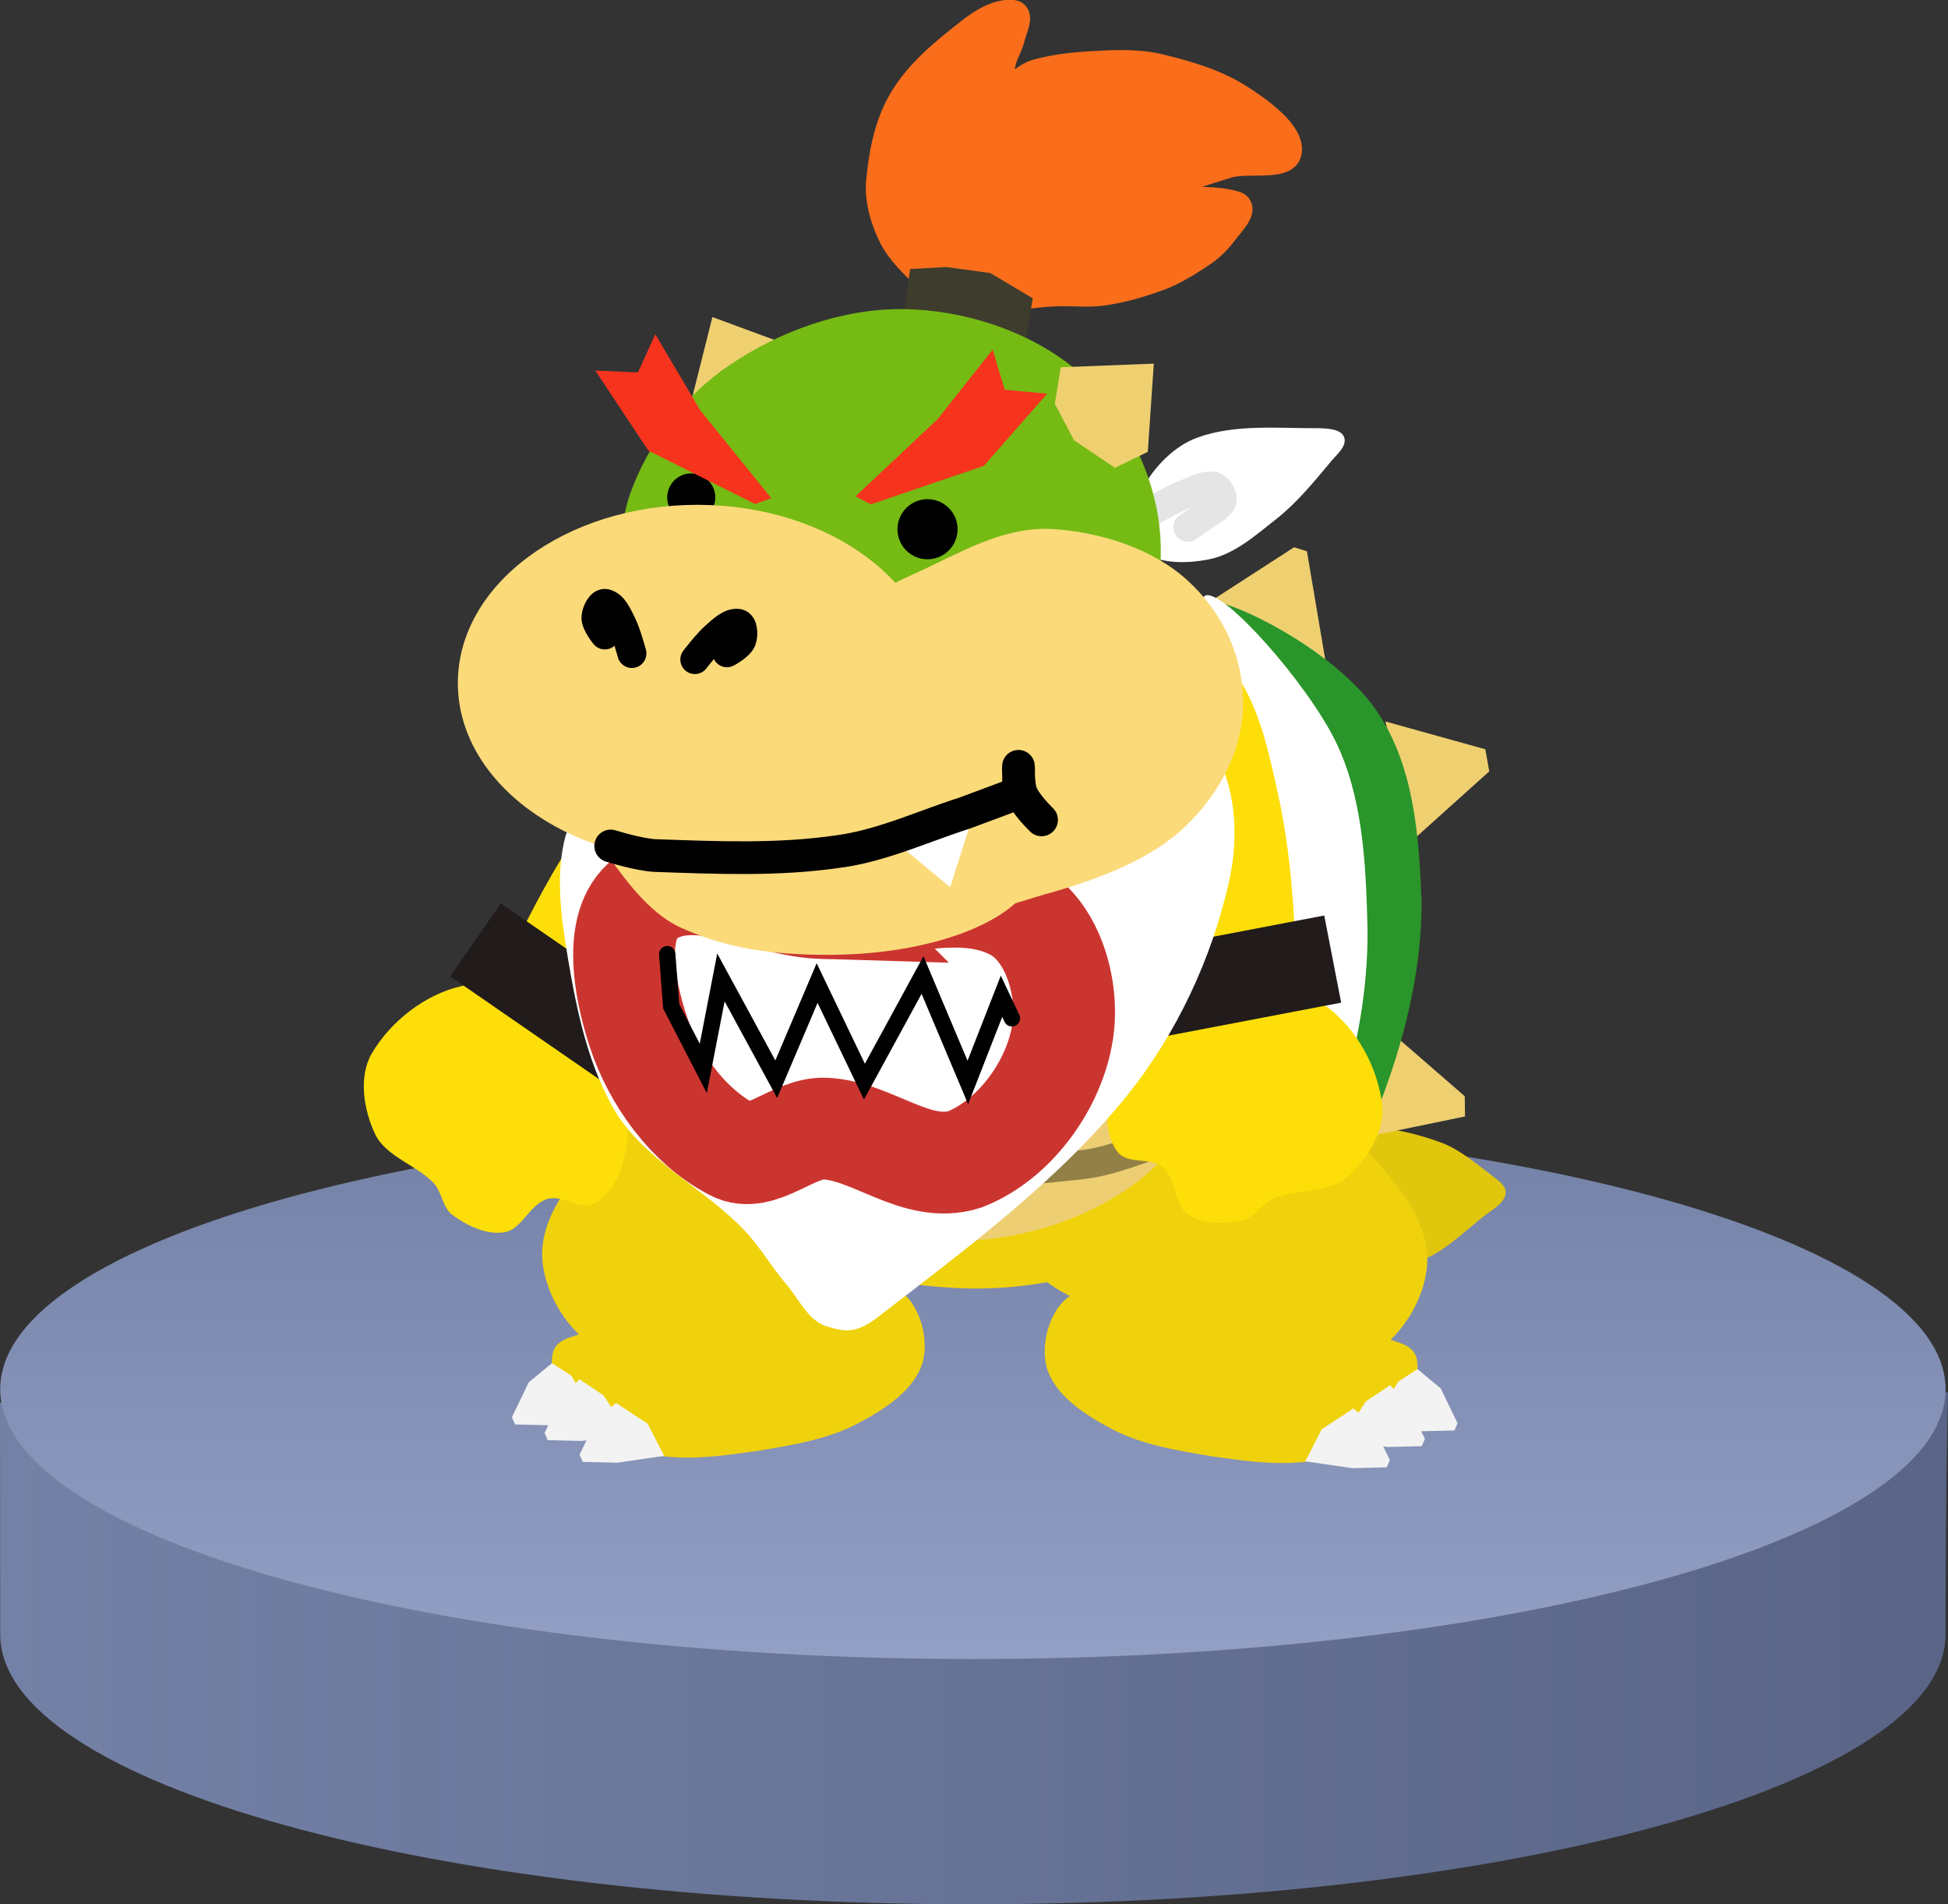 <svg version="1.1" xmlns="http://www.w3.org/2000/svg" xmlns:xlink="http://www.w3.org/1999/xlink" width="119.159" height="116.46" viewBox="0,0,119.159,116.46"><rect x="0" y="0" width="119.159" height="116.46" fill="#333333" stroke="none"/><defs><linearGradient x1="180.988" y1="247.167" x2="300.147" y2="247.167" gradientUnits="userSpaceOnUse" id="color-1"><stop offset="0" stop-color="#7481a6"/><stop offset="1" stop-color="#596486"/></linearGradient><linearGradient x1="240.5" y1="217" x2="240.5" y2="250" gradientUnits="userSpaceOnUse" id="color-2"><stop offset="0" stop-color="#7481a6"/><stop offset="1" stop-color="#939fc4"/></linearGradient></defs><g transform="translate(-180.988,-148.54)"><g data-paper-data="{&quot;isPaintingLayer&quot;:true}" fill-rule="nonzero" stroke-linejoin="miter" stroke-miterlimit="10" stroke-dasharray="" stroke-dashoffset="0" style="mix-blend-mode: normal"><g data-paper-data="{&quot;origPos&quot;:null}" stroke="none" stroke-width="0" stroke-linecap="butt"><path d="M300,248.5c0,9.113 -26.639,16.5 -59.5,16.5c-32.861,0 -59.5,-7.387 -59.5,-16.5c0,-3.062 -0.012,-14.185 -0.012,-14.185l60.179,-4.982l58.98,4.359c0,0 -0.147,5.695 -0.147,14.808z" data-paper-data="{&quot;origPos&quot;:null}" fill="url(#color-1)"/><path d="M300,233.5c0,9.113 -26.639,16.5 -59.5,16.5c-32.861,0 -59.5,-7.387 -59.5,-16.5c0,-9.113 26.639,-16.5 59.5,-16.5c32.861,0 59.5,7.387 59.5,16.5z" data-paper-data="{&quot;origPos&quot;:null}" fill="url(#color-2)"/></g><g><path d="M269.219,218.443c1.108,0.44 2.045,1.244 2.991,1.961c0.363,0.289 0.908,0.627 0.883,1.079c-0.03,0.528 -0.603,0.901 -1.054,1.226c-1.574,1.14 -3.011,2.847 -4.977,3.138c-2.232,0.33 -5.109,0.196 -6.62,-1.471c-1.292,-1.429 -0.902,-4.131 0.074,-5.762c0.716,-1.198 2.645,-1.075 4.045,-1.103c1.579,-0.031 3.175,0.389 4.658,0.932z" fill="#e1c60e" stroke="none" stroke-width="0.889" stroke-linecap="round"/><path d="M270.586,215.581l0.018,1.237l-6.516,1.344l1.357,-7.043z" fill="#efd071" stroke="none" stroke-width="0.889" stroke-linecap="round"/><path d="M260.147,182.009l0.785,0.245l1.299,7.674l-7.282,-4.56z" fill="#efd071" stroke="none" stroke-width="0.889" stroke-linecap="round"/><path d="M271.846,194.364l0.239,1.351l-4.527,4.067l-1.829,-7.121z" fill="#efd071" stroke="none" stroke-width="0.889" stroke-linecap="round"/><path d="M255.025,185.242c2.529,0.478 7.907,3.52 10.101,6.667c2.376,3.407 2.665,7.776 2.82,11.782c0.012,3.974 -0.942,8.011 -2.329,11.76c-0.834,2.255 -2.462,4.349 -4.413,5.946c-0.549,0.43 -1.037,0.334 -1.103,-0.918c-0.268,-5.008 0.527,-10.075 0,-15.082c-0.415,-5.031 -1.596,-10.022 -2.82,-14.951c-0.446,-1.795 -3.542,-5.436 -2.256,-5.202z" fill="#2a952a" stroke="none" stroke-width="0.842" stroke-linecap="round"/><path d="M254.753,184.951c1.154,-0.313 6.182,5.373 7.919,8.9c1.675,3.402 1.862,7.494 1.961,11.217c0.084,3.197 -0.508,7.059 -1.329,9.489c-0.821,2.43 -1.997,3.844 -3.206,3.934c-0.898,0.066 -1.125,-2.315 -1.226,-3.555c-0.065,-3.155 1.089,-6.333 0.736,-9.439c-0.388,-3.402 -1.93,-6.586 -2.716,-9.919c-0.82,-3.474 -3.291,-10.252 -2.138,-10.628z" fill="#ffffff" stroke="none" stroke-width="0.889" stroke-linecap="round"/><g stroke="none" stroke-width="0.889" stroke-linecap="round"><path d="M232.353,216.001c2.986,1.793 5.622,4.872 6.375,8.263c0.374,1.69 -2.06,2.903 -3.555,3.629c-2.854,1.302 -5.801,1.572 -9.072,2.256c-2.612,0.535 -5.447,2.167 -7.919,1.177c-2.189,-0.878 -3.886,-3.507 -4.021,-5.835c-0.142,-2.446 1.713,-4.768 3.359,-6.546c1.603,-1.732 3.811,-3.119 6.13,-3.555c2.855,-0.537 6.198,-0.826 8.704,0.613z" fill="#f0d20c"/><path d="M235.662,227.28c1.476,0.626 2.166,2.937 1.79,4.487c-0.48,1.761 -2.331,2.944 -3.931,3.796c-1.885,1.004 -4.041,1.347 -6.121,1.696c-2.132,0.301 -4.336,0.639 -6.448,0.245c-0.597,-0.112 -0.318,-1.319 -0.809,-1.716c-1.362,-1.102 -3.209,-1.537 -4.634,-2.599c-0.427,-0.344 -0.803,-0.935 -0.76,-1.496c0.044,-0.568 0.15,-1.001 1.054,-1.349c3.643,-1.246 7.378,-2.331 11.193,-2.942c2.85,-0.457 6.01,-1.25 8.667,-0.123z" fill="#f0d20c"/><path d="M221.614,237.577l-2.869,0.417l-2.109,-0.049l-0.196,-0.441l1.03,-2.133l1.201,-1.03l1.937,1.275z" fill="#f3f3f3"/><path d="M219.47,236.247l-2.869,0.417l-2.109,-0.049l-0.196,-0.441l1.03,-2.133l1.103,-1.152l1.471,0.981z" fill="#f3f3f3"/><path d="M217.474,235.286l-2.869,0.417l-2.109,-0.049l-0.196,-0.441l1.03,-2.133l1.422,-1.177l1.177,0.76z" fill="#f3f3f3"/></g><g stroke="none"><g fill="#fdde09" stroke-linecap="round"><path d="M231.112,197.316c-0.204,2.649 -1.942,5.03 -3.458,7.224c-2.795,4.04 -5.332,9.229 -9.751,11.653c-2.412,1.321 -6.863,0.284 -8.092,-2.225c-1.228,-2.511 1.714,-5.459 2.892,-8.079c1.319,-2.684 2.802,-5.36 4.577,-7.782c1.63,-2.223 3.35,-4.654 5.76,-5.934c1.678,-0.884 4.117,-1.127 5.646,-0.145c1.626,1.046 2.575,3.344 2.426,5.289z" stroke-width="1.071"/><path d="M215.307,210.221c1.59,1.013 2.883,2.591 3.594,4.321c0.619,1.512 0.62,3.197 0.28,4.741c-0.242,1.099 -0.823,2.33 -1.822,2.851c-0.894,0.465 -1.978,-0.564 -2.902,-0.267c-1.098,0.35 -1.543,1.853 -2.604,2.031c-1.126,0.19 -2.322,-0.422 -3.188,-1.054c-0.619,-0.456 -0.634,-1.434 -1.18,-1.985c-1.078,-1.093 -2.899,-1.603 -3.545,-2.95c-0.713,-1.484 -1.031,-3.54 -0.211,-4.941c1.16,-1.981 3.282,-3.631 5.522,-4.13c2.021,-0.448 4.314,0.272 6.057,1.382z" stroke-width="1.261"/></g><path d="M223.705,212.133l-3.099,4.459l-12.081,-8.343l3.099,-4.459z" fill="#211c1b" stroke-width="0.863" stroke-linecap="butt"/></g><g stroke="none" stroke-width="0.889" stroke-linecap="round"><path d="M258.799,215.721c2.319,0.436 4.527,1.823 6.13,3.555c1.646,1.778 3.501,4.1 3.359,6.546c-0.135,2.329 -1.832,4.957 -4.021,5.835c-2.472,0.991 -5.308,-0.641 -7.919,-1.177c-3.271,-0.684 -6.218,-0.954 -9.072,-2.256c-1.495,-0.725 -3.929,-1.939 -3.555,-3.629c0.753,-3.39 3.389,-6.469 6.375,-8.263c2.506,-1.439 5.849,-1.15 8.704,-0.613z" fill="#f0d20c"/><path d="M255.452,227.735c3.814,0.611 7.55,1.697 11.193,2.942c0.905,0.348 1.011,0.781 1.054,1.349c0.043,0.561 -0.333,1.152 -0.76,1.496c-1.425,1.062 -3.272,1.497 -4.634,2.599c-0.491,0.398 -0.212,1.604 -0.809,1.716c-2.112,0.394 -4.317,0.056 -6.448,-0.245c-2.081,-0.349 -4.237,-0.692 -6.121,-1.696c-1.601,-0.853 -3.451,-2.036 -3.931,-3.796c-0.376,-1.55 0.314,-3.861 1.79,-4.487c2.657,-1.128 5.817,-0.334 8.667,0.123z" fill="#f0d20c"/><path d="M261.839,235.949l1.937,-1.275l1.201,1.03l1.03,2.133l-0.196,0.441l-2.109,0.049l-2.869,-0.417z" fill="#f3f3f3"/><path d="M264.547,234.238l1.471,-0.981l1.103,1.152l1.03,2.133l-0.196,0.441l-2.109,0.049l-2.869,-0.417z" fill="#f3f3f3"/><path d="M266.518,233.032l1.177,-0.76l1.422,1.177l1.03,2.133l-0.196,0.441l-2.109,0.049l-2.869,-0.417z" fill="#f3f3f3"/></g><g stroke-linecap="round"><path d="M238.802,187.844c5.282,-0.163 11.403,1.67 14.71,5.149c4.721,4.958 7.407,11.885 7.144,18.327c-0.197,4.831 -4.182,9.46 -8.353,12.688c-3.349,2.493 -8.268,3.506 -12.671,3.31c-5.257,-0.234 -11.056,-1.793 -14.862,-4.689c-3.806,-2.896 -5.694,-7.16 -6.162,-11.309c-0.633,-5.61 -0.954,-12.369 3.038,-16.856c3.804,-4.279 10.95,-6.252 17.157,-6.62z" fill="#f0d20c" stroke="none" stroke-width="0.957"/><path d="M239.029,197.904c3.855,-0.171 7.822,0.022 11.522,1.341c1.462,0.552 2.439,2.306 3.077,3.951c1.088,2.823 2.129,5.978 1.637,9.014c-0.538,3.309 -1.834,6.447 -4.796,8.666c-2.963,2.219 -7.054,3.593 -11.569,3.593c-4.515,0 -8.606,-1.374 -11.569,-3.593c-2.963,-2.22 -3.866,-5.46 -4.796,-8.666c-0.771,-2.66 -0.969,-5.67 -0.426,-8.414c0.308,-1.487 1.411,-3.129 2.815,-3.669c4.505,-1.518 9.358,-2.012 14.107,-2.223z" fill="#edce73" stroke="none" stroke-width="1.234"/><path d="M253.391,217.781c0,0 -3.918,1.713 -6.007,1.961c-5.202,0.618 -10.395,0.788 -15.569,0.736c-1.886,-0.071 -5.517,-1.103 -5.517,-1.103" fill="none" stroke="#938047" stroke-width="1.778"/><path d="M254.971,212.24c0,0 -4.224,1.191 -6.375,1.594c-3.132,0.582 -6.187,1.169 -9.317,1.349c-2.595,0.149 -5.369,-0.063 -8.091,-0.368c-2.639,-0.309 -7.968,-1.471 -7.968,-1.471" fill="none" stroke="#938047" stroke-width="1.778"/><path d="M253.752,206.12c0,0 -5.574,2.117 -8.459,2.82c-2.561,0.617 -5.054,0.947 -7.601,0.981c-3.233,0.172 -6.451,0.013 -9.685,-0.368c-1.996,-0.239 -5.884,-1.349 -5.884,-1.349" fill="none" stroke="#938047" stroke-width="1.778"/></g><g stroke="none"><g fill="#fdde09" stroke-linecap="round"><path d="M251.191,186.963c1.795,-0.281 3.929,0.926 5.106,2.412c1.688,2.144 2.28,5.063 2.873,7.754c0.646,2.932 0.922,5.98 1.046,8.968c0.02,2.873 1.521,6.758 -0.616,8.559c-2.137,1.8 -6.627,0.951 -8.301,-1.231c-3.064,-4.002 -3.291,-9.773 -4.216,-14.598c-0.501,-2.62 -1.13,-5.499 -0.247,-8.005c0.648,-1.84 2.445,-3.559 4.355,-3.859z" stroke-width="1.071"/><path d="M262.15,210.11c1.848,1.361 3.123,3.727 3.384,6.008c0.185,1.613 -0.937,3.365 -2.188,4.436c-1.135,0.972 -3.007,0.703 -4.435,1.267c-0.722,0.283 -1.131,1.172 -1.881,1.339c-1.047,0.229 -2.388,0.306 -3.342,-0.322c-0.899,-0.592 -0.699,-2.146 -1.562,-2.91c-0.726,-0.645 -2.133,-0.142 -2.763,-0.928c-0.703,-0.88 -0.738,-2.24 -0.516,-3.344c0.313,-1.55 0.993,-3.091 2.17,-4.225c1.349,-1.296 3.169,-2.217 5.032,-2.502c2.042,-0.312 4.431,-0.045 6.099,1.181z" stroke-width="1.261"/></g><path d="M261.992,204.529l1.035,5.33l-14.421,2.755l-1.035,-5.33z" fill="#211c1b" stroke-width="0.863" stroke-linecap="butt"/></g><path d="M215.72,207.091c-0.413,-2.475 -0.782,-5.097 -0.123,-7.478c0.392,-1.093 1.613,-1.606 2.942,-1.839c5.318,-0.933 10.611,-1.867 15.937,-2.697c5.095,-0.519 10.212,-0.834 15.324,-1.348c1.742,-0.17 4.165,-0.907 5.271,0.49c1.551,2.233 1.708,5.508 1.103,8.214c-1.056,4.72 -3.217,9.348 -6.252,13.117c-4.198,5.212 -9.881,9.406 -15.324,13.608c-1.301,0.968 -1.972,0.822 -3.065,0.49c-1.126,-0.355 -1.679,-1.679 -2.452,-2.574c-0.926,-1.08 -1.609,-2.302 -2.574,-3.31c-2.383,-2.485 -5.799,-4.125 -7.723,-6.988c-1.791,-2.881 -2.506,-6.35 -3.065,-9.685z" fill="#ffffff" stroke="none" stroke-width="0.889" stroke-linecap="round"/><g fill="none" stroke-linecap="round"><path d="M231.289,204.075c3.917,0.182 8.319,-1.736 11.769,0.123c2.432,1.31 3.437,5.079 2.869,7.797c-0.603,3.112 -2.977,6.303 -5.933,7.454c-2.934,0.923 -5.625,-1.759 -8.532,-1.888c-1.957,-0.086 -3.95,2.194 -5.639,1.299c-2.771,-1.441 -4.859,-4.373 -5.811,-7.294c-0.851,-2.612 -1.64,-6.725 0.662,-8.226c2.973,-1.937 7.074,0.632 10.616,0.736z" stroke="#cb3530" stroke-width="6.223"/><path d="M242.887,210.817l-0.637,-1.348l-2.06,5.271l-2.771,-6.571l-3.555,6.522l-2.893,-6.031l-2.501,5.884l-3.383,-6.228l-1.079,5.566l-1.961,-3.8l-0.245,-3.187" stroke="#000000" stroke-width="1"/></g><g stroke-linecap="round"><path d="M254.263,175.291c2.313,-0.827 4.895,-0.549 7.355,-0.564c0.608,0.015 1.419,0.05 1.594,0.564c0.181,0.544 -0.464,1.049 -0.809,1.471c-1.051,1.254 -2.083,2.529 -3.359,3.531c-1.269,0.994 -2.537,2.137 -4.095,2.452c-1.433,0.288 -3.342,0.322 -4.364,-0.736c-0.82,-0.85 -0.313,-2.502 0.245,-3.531c0.744,-1.371 1.971,-2.665 3.433,-3.187z" fill="#ffffff" stroke="none" stroke-width="0.889"/><path d="M250.83,180.194c0,0 0.768,-0.492 1.226,-0.736c0.493,-0.267 0.992,-0.538 1.52,-0.736c0.499,-0.176 1.055,-0.532 1.618,-0.441c0.31,0.076 0.616,0.532 0.539,0.858c-0.103,0.438 -0.663,0.615 -1.03,0.907c-0.329,0.256 -1.054,0.736 -1.054,0.736" fill="none" stroke="#e5e5e5" stroke-width="1.778"/></g><g><g><path d="M237.787,165.557c-0.817,-0.829 -1.72,-1.635 -2.207,-2.648c-0.464,-0.966 -0.793,-2.065 -0.736,-3.138c0.153,-1.722 0.477,-3.521 1.349,-5.026c0.986,-1.702 2.576,-2.993 4.144,-4.217c0.717,-0.579 1.719,-1.192 2.599,-1.103c0.421,0.044 -0.039,0.959 -0.147,1.422c-0.127,0.544 -0.433,0.962 -0.539,1.471c-0.124,0.589 -0.449,1.596 0,1.765c0.585,0.219 1.372,-0.808 2.158,-1.03c1.046,-0.29 2.144,-0.422 3.285,-0.49c1.304,-0.078 2.646,-0.144 3.923,0.098c1.746,0.411 3.553,0.91 5.051,1.839c1.276,0.792 3.232,2.206 3.065,3.31c-0.139,0.918 -2.486,0.363 -3.678,0.736c-2.084,0.651 -6.203,1.945 -6.13,2.329c0.073,0.384 4.514,-0.413 6.62,0.245c0.558,0.175 -0.387,1.125 -0.736,1.594c-0.328,0.444 -0.768,0.898 -1.25,1.226c-0.796,0.536 -1.623,1.061 -2.501,1.422c-1.179,0.445 -2.39,0.807 -3.629,0.981c-0.978,0.138 -1.994,-0.019 -2.991,0.049c-1.159,0.03 -2.307,0.309 -3.482,0.245c-1.207,-0.066 -2.368,-0.423 -3.555,-0.736c-0.3,-0.079 -0.451,-0.132 -0.613,-0.343z" fill="#fa6e1b" stroke="#fa6e1b" stroke-width="1.778" stroke-linecap="round"/><path d="M227.757,173.892l-2.901,0.836l-1.609,-1.554l1.318,-5.244l5.341,1.968l-0.34,2.236z" fill="#efd071" stroke="none" stroke-width="0.889" stroke-linecap="round"/><path d="M236.659,164.993l2.207,-0.123l2.697,0.368l2.599,1.545l-0.49,3.04l-7.503,-1.275z" fill="#3e3c2d" stroke="none" stroke-width="0.889" stroke-linecap="round"/><g stroke="none"><path d="M236.267,167.445c3.68,0.049 7.576,1.307 10.42,3.604c2.696,2.24 4.616,5.721 5.149,9.145c0.447,2.875 0.057,6.886 -2.452,8.385c-3.851,2.301 -8.982,1.52 -13.436,0.981c-5.292,-0.641 -10.979,-1.583 -15.495,-4.536c-1.732,-1.15 -1.642,-4.24 -0.932,-6.252c1.106,-3.128 3.312,-6.033 6.081,-7.895c3.072,-2.089 6.935,-3.482 10.665,-3.433z" fill="#76ba14" stroke-width="0.889" stroke-linecap="round"/><path d="M223.272,177.49c0.406,0 0.774,0.165 1.04,0.431c0.266,0.266 0.431,0.634 0.431,1.04c0,0.406 -0.165,0.774 -0.431,1.04c-0.266,0.266 -0.634,0.431 -1.04,0.431c-0.406,0 -0.774,-0.165 -1.04,-0.431c-0.266,-0.266 -0.431,-0.634 -0.431,-1.04c0,-0.406 0.165,-0.774 0.431,-1.04c0.266,-0.266 0.634,-0.431 1.04,-0.431z" fill="#000000" stroke-width="0.711" stroke-linecap="butt"/><path d="M237.724,179.067c0.507,0 0.967,0.206 1.3,0.539c0.333,0.333 0.539,0.792 0.539,1.3c0,0.507 -0.206,0.967 -0.539,1.3c-0.333,0.333 -0.792,0.539 -1.3,0.539c-0.508,0 -0.967,-0.206 -1.3,-0.539c-0.333,-0.333 -0.539,-0.792 -0.539,-1.3c0,-0.508 0.206,-0.967 0.539,-1.3c0.333,-0.333 0.792,-0.539 1.3,-0.539z" fill="#000000" stroke-width="0.889" stroke-linecap="butt"/><path d="M234.256,179.385l-0.932,-0.49l5.026,-4.732l3.359,-4.242l0.736,2.452l2.599,0.245l-3.874,4.413z" fill="#f6341d" stroke-width="0.889" stroke-linecap="round"/><path d="M220.646,176.099l-3.242,-4.896l2.608,0.108l1.06,-2.33l2.755,4.657l4.341,5.368l-0.989,0.36z" fill="#f6341d" stroke-width="0.889" stroke-linecap="round"/></g><path d="M245.51,173.231l0.368,-2.231l5.688,-0.221l-0.368,5.394l-2.01,0.981l-2.501,-1.692z" fill="#efd071" stroke="none" stroke-width="0.889" stroke-linecap="round"/></g><g stroke-linecap="round"><g fill="#fbda7a" stroke="none"><path d="M223.645,179.413c4.042,0 7.704,1.221 10.356,3.194c2.652,1.973 4.294,4.697 4.294,7.705c0,3.007 -1.641,5.731 -4.294,7.704c-2.652,1.972 -6.314,3.194 -10.356,3.194c-4.042,0 -7.704,-1.221 -10.356,-3.194c-2.652,-1.973 -4.294,-4.697 -4.294,-7.704c0,-3.007 1.641,-5.731 4.294,-7.705c2.652,-1.972 6.314,-3.194 10.356,-3.194z" stroke-width="1.376"/><path d="M245.295,180.892c2.961,0.163 6.169,1.188 8.294,3.108c2.124,1.92 3.438,4.571 3.438,7.496c0,2.926 -1.448,5.555 -3.438,7.496c-2.152,2.1 -5.262,3.244 -8.2,4.108c-2.559,0.659 -6.385,2.435 -7.946,0.364c-3.399,-4.515 -4.252,-10.964 -4.067,-16.664c0.065,-1.948 3.03,-2.857 4.912,-3.817c2.155,-1.041 4.49,-2.227 7.008,-2.091z" stroke-width="1.117"/><path d="M231.657,195.632c3.033,-0.049 6.705,0.633 9.013,1.656c2.308,1.023 3.737,2.436 3.737,3.995c0,1.559 -1.428,2.972 -3.737,3.995c-2.308,1.023 -5.496,1.656 -9.013,1.656c-3.517,0 -6.19,-0.387 -9.013,-1.656c-1.76,-0.792 -3.196,-2.612 -4.472,-4.423c-0.492,-0.789 -1.736,-2.603 -0.613,-3.055c4.502,-1.813 9.425,-2.092 14.098,-2.169z" stroke-width="1.004"/></g><path d="M235.776,200.029l4.658,-1.398l-1.324,4.168z" fill="#ffffff" stroke="none" stroke-width="0.889"/><path d="M244.701,198.681c0,0 -1.063,-1.017 -1.275,-1.716c-0.258,-0.949 -0.074,-3.016 -0.147,0.074c0,0 -2.207,0.834 -3.285,1.226c-2.599,0.834 -5.1,2.01 -7.748,2.354c-3.678,0.539 -7.429,0.375 -11.131,0.245c-0.998,-0.032 -2.771,-0.588 -2.771,-0.588" fill="none" stroke="#000000" stroke-width="2"/><path d="M223.493,188.874c0,0 0.788,-1.029 1.275,-1.447c0.384,-0.329 0.879,-0.834 1.373,-0.76c0.303,0.049 0.335,0.673 0.221,1.005c-0.131,0.377 -0.907,0.785 -0.907,0.785" fill="none" stroke="#000000" stroke-width="1.778"/><path d="M217.986,187.368c0,0 -0.561,-0.674 -0.539,-1.072c0.021,-0.35 0.29,-0.915 0.588,-0.845c0.485,0.12 0.749,0.776 0.979,1.227c0.291,0.572 0.626,1.824 0.626,1.824" fill="none" stroke="#000000" stroke-width="1.778"/></g></g></g></g></g></svg>